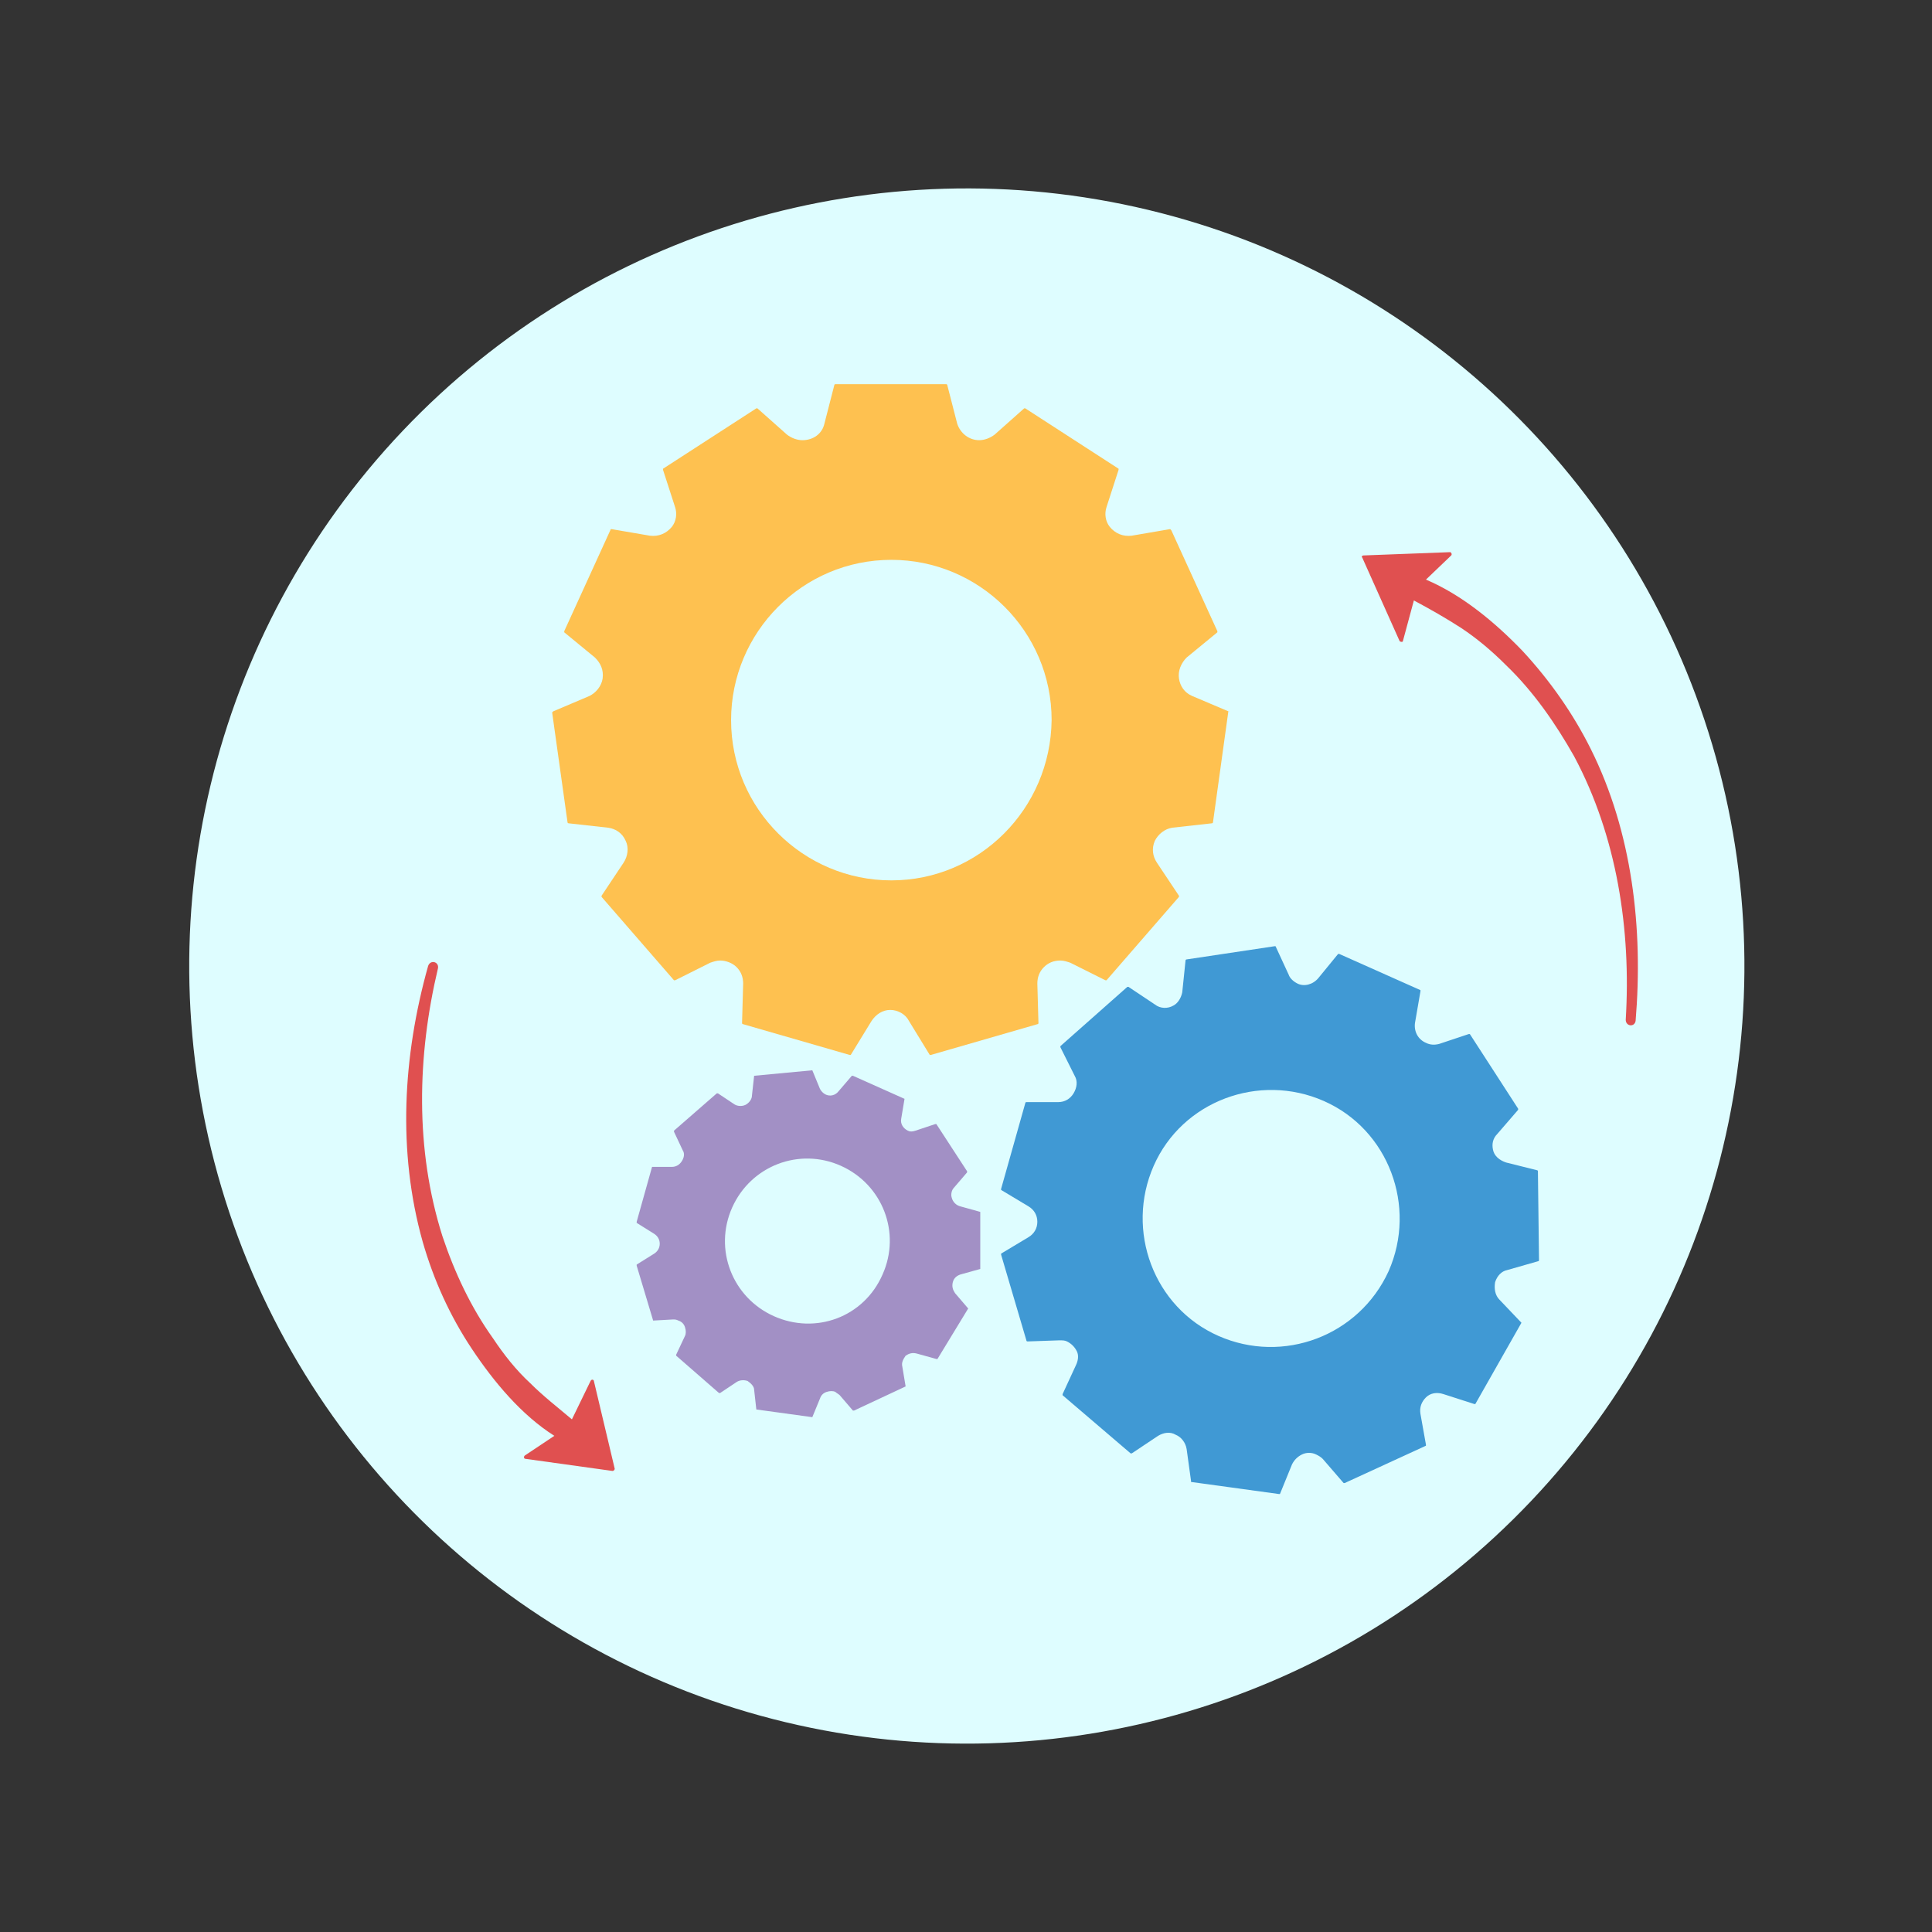 <?xml version="1.0" encoding="utf-8"?>
<!-- Generator: Adobe Illustrator 23.1.1, SVG Export Plug-In . SVG Version: 6.00 Build 0)  -->
<svg version="1.1" id="Layer_1" xmlns="http://www.w3.org/2000/svg" xmlns:xlink="http://www.w3.org/1999/xlink" x="0px" y="0px"
	 width="176px" height="176px" viewBox="0 0 176 176" style="enable-background:new 0 0 176 176;" xml:space="preserve">
<rect x="0" y="0" width="176" height="176" fill="#333333" stroke="none"/>
<style type="text/css">
	.st0{fill:#DEFDFF;}
	.st1{fill:#FEC150;}
	.st2{fill:#4099D4;}
	.st3{fill:#A290C5;}
	.st4{fill:#E05050;}
</style>
<title>Artboard 23 copy 4</title>
<g>
	<g>
		<g>
			<ellipse transform="matrix(0.233 -0.973 0.973 0.233 -18.053 153.122)" class="st0" cx="88" cy="88" rx="70.8" ry="70.8"/>
		</g>
	</g>
	<g>
		<g>
			<path class="st1" d="M111.9,64.8l-3.3-1.4c-0.7-0.3-1.1-0.9-1.2-1.6c-0.1-0.7,0.2-1.4,0.7-1.9l2.8-2.3c0,0,0-0.1,0-0.1l-4.2-9.2
				c0,0-0.1-0.1-0.1-0.1l-3.5,0.6c-0.8,0.1-1.5-0.2-2-0.8c-0.4-0.5-0.5-1.2-0.3-1.8l1.1-3.4c0,0,0-0.1,0-0.1l-8.5-5.5
				c0,0-0.1,0-0.1,0l-2.7,2.4c-0.4,0.3-0.9,0.5-1.4,0.5c-0.9,0-1.7-0.6-2-1.5l-0.9-3.5c0,0,0-0.1-0.1-0.1H76.1c0,0-0.1,0-0.1,0.1
				l-0.9,3.5c-0.2,0.9-1,1.5-2,1.5c-0.5,0-1-0.2-1.4-0.5l-2.7-2.4c0,0-0.1,0-0.1,0l-8.5,5.5c0,0,0,0.1,0,0.1l1.1,3.4
				c0.2,0.6,0.1,1.3-0.3,1.8c-0.5,0.6-1.2,0.9-2,0.8l-3.5-0.6c0,0-0.1,0-0.1,0.1l-4.2,9.2c0,0,0,0.1,0,0.1l2.8,2.3
				c0.5,0.5,0.8,1.1,0.7,1.9c-0.1,0.7-0.6,1.3-1.2,1.6l-3.3,1.4c0,0-0.1,0.1-0.1,0.1l1.4,10c0,0,0,0.1,0.1,0.1l3.6,0.4
				c0.7,0.1,1.3,0.5,1.6,1.2c0.3,0.6,0.2,1.4-0.2,2l-2,3c0,0,0,0.1,0,0.1l6.6,7.6c0,0,0.1,0,0.1,0l3.2-1.6c0.3-0.1,0.6-0.2,0.9-0.2
				c0.5,0,1.1,0.2,1.5,0.6c0.4,0.4,0.6,0.9,0.6,1.5l-0.1,3.6c0,0,0,0.1,0.1,0.1l9.7,2.8c0,0,0.1,0,0.1,0l1.9-3.1c0.4-0.6,1-1,1.7-1
				c0.7,0,1.4,0.4,1.7,1l1.9,3.1c0,0,0,0,0.1,0c0,0,0,0,0,0l9.7-2.8c0,0,0.1,0,0.1-0.1l-0.1-3.6c0-0.6,0.2-1.1,0.6-1.5
				c0.4-0.4,0.9-0.6,1.5-0.6c0.3,0,0.6,0.1,0.9,0.2l3.2,1.6c0,0,0.1,0,0.1,0l6.6-7.6c0,0,0-0.1,0-0.1l-2-3c-0.4-0.6-0.5-1.3-0.2-2
				c0.3-0.6,0.9-1.1,1.6-1.2l3.6-0.4c0,0,0.1,0,0.1-0.1L111.9,64.8C112,64.9,112,64.8,111.9,64.8z M81.2,80.2
				c-8,0-14.6-6.5-14.6-14.6c0-8,6.5-14.6,14.6-14.6c8,0,14.6,6.5,14.6,14.6C95.7,73.7,89.2,80.2,81.2,80.2z"/>
		</g>
		<g>
			<g>
				<path class="st2" d="M138.6,120.5l-2-2.1c-0.4-0.4-0.5-1-0.4-1.6c0.2-0.6,0.6-1,1.1-1.1l2.8-0.8c0,0,0.1,0,0.1-0.1l-0.1-8.1
					c0,0,0-0.1-0.1-0.1l-2.8-0.7c-0.6-0.2-1.1-0.6-1.2-1.2c-0.1-0.5,0-1,0.4-1.4l1.9-2.2c0,0,0-0.1,0-0.1l-4.4-6.8c0,0-0.1,0-0.1,0
					l-2.7,0.9c-0.4,0.1-0.8,0.1-1.2-0.1c-0.7-0.3-1.1-1-1-1.8l0.5-2.9c0,0,0-0.1,0-0.1l-7.4-3.3c0,0-0.1,0-0.1,0l-1.8,2.2
					c-0.5,0.6-1.3,0.8-1.9,0.5c-0.4-0.2-0.7-0.5-0.8-0.8l-1.2-2.6c0,0,0,0-0.1,0l-8,1.2c0,0-0.1,0-0.1,0.1l-0.3,2.9
					c-0.1,0.5-0.4,1-0.8,1.2c-0.5,0.3-1.2,0.3-1.7-0.1l-2.4-1.6c0,0-0.1,0-0.1,0l-6.1,5.4c0,0,0,0.1,0,0.1l1.3,2.6
					c0.3,0.5,0.2,1.1-0.1,1.6c-0.3,0.5-0.8,0.8-1.4,0.8l-2.9,0c0,0-0.1,0-0.1,0.1l-2.2,7.8c0,0,0,0.1,0,0.1l2.5,1.5
					c0.5,0.3,0.8,0.8,0.8,1.4c0,0.6-0.3,1.1-0.8,1.4l-2.5,1.5c0,0,0,0.1,0,0.1l2.3,7.8c0,0,0,0.1,0.1,0.1l2.9-0.1
					c0.3,0,0.5,0,0.7,0.1c0.4,0.2,0.7,0.5,0.9,0.9c0.2,0.4,0.1,0.9-0.1,1.3l-1.2,2.6c0,0,0,0.1,0,0.1l6.2,5.3c0,0,0.1,0,0.1,0
					l2.4-1.6c0.5-0.3,1.1-0.4,1.6-0.1c0.5,0.2,0.9,0.7,1,1.3l0.4,2.9c0,0,0,0,0,0.1c0,0,0,0,0,0l8,1.1c0,0,0.1,0,0.1,0l1.1-2.7
					c0.2-0.4,0.5-0.7,0.9-0.9c0.4-0.2,0.9-0.2,1.3,0c0.2,0.1,0.4,0.2,0.6,0.4l1.9,2.2c0,0,0.1,0,0.1,0l7.4-3.4c0,0,0,0,0-0.1
					l-0.5-2.8c-0.1-0.6,0.1-1.1,0.5-1.5c0.4-0.4,1-0.5,1.6-0.3l2.8,0.9c0,0,0.1,0,0.1,0L138.6,120.5
					C138.6,120.5,138.6,120.5,138.6,120.5z M111,121.7c-5.9-2.6-8.5-9.6-5.9-15.5c2.6-5.9,9.6-8.5,15.5-5.9
					c5.9,2.6,8.5,9.6,5.9,15.5C123.8,121.7,116.9,124.3,111,121.7z"/>
			</g>
		</g>
		<g>
			<g>
				<path class="st3" d="M88.2,119.2l-1.2-1.4c-0.2-0.3-0.3-0.6-0.2-1c0.1-0.4,0.4-0.6,0.7-0.7l1.8-0.5c0,0,0,0,0,0l0-5.2
					c0,0,0,0,0,0l-1.8-0.5c-0.4-0.1-0.7-0.4-0.8-0.8c-0.1-0.3,0-0.7,0.2-0.9l1.2-1.4c0,0,0,0,0-0.1l-2.8-4.3c0,0,0,0-0.1,0l-1.8,0.6
					c-0.3,0.1-0.5,0.1-0.7,0c-0.4-0.2-0.7-0.6-0.6-1.1l0.3-1.8c0,0,0,0,0,0l-4.7-2.1c0,0,0,0-0.1,0l-1.2,1.4
					c-0.3,0.4-0.8,0.5-1.2,0.3c-0.2-0.1-0.4-0.3-0.5-0.5l-0.7-1.7c0,0,0,0,0,0L68.7,98c0,0,0,0,0,0l-0.2,1.8c0,0.3-0.2,0.6-0.5,0.8
					c-0.3,0.2-0.8,0.2-1.1,0l-1.5-1c0,0,0,0-0.1,0l-3.9,3.4c0,0,0,0,0,0.1l0.8,1.7c0.2,0.3,0.1,0.7-0.1,1c-0.2,0.3-0.5,0.5-0.9,0.5
					l-1.8,0c0,0,0,0,0,0l-1.4,5c0,0,0,0,0,0.1l1.6,1c0.3,0.2,0.5,0.5,0.5,0.9c0,0.4-0.2,0.7-0.5,0.9l-1.6,1c0,0,0,0,0,0.1l1.5,5
					c0,0,0,0,0,0l1.8-0.1c0.2,0,0.3,0,0.5,0.1c0.3,0.1,0.5,0.3,0.6,0.6c0.1,0.3,0.1,0.6,0,0.8l-0.8,1.7c0,0,0,0,0,0.1l3.9,3.4
					c0,0,0,0,0.1,0l1.5-1c0.3-0.2,0.7-0.2,1-0.1c0.3,0.2,0.6,0.5,0.6,0.8l0.2,1.8c0,0,0,0,0,0c0,0,0,0,0,0l5.1,0.7c0,0,0,0,0,0
					l0.7-1.7c0.1-0.3,0.3-0.5,0.6-0.6c0.3-0.1,0.6-0.1,0.8,0c0.1,0.1,0.3,0.2,0.4,0.3l1.2,1.4c0,0,0,0,0.1,0l4.7-2.2c0,0,0,0,0,0
					l-0.3-1.8c-0.1-0.4,0.1-0.7,0.3-1c0.3-0.2,0.6-0.3,1-0.2l1.8,0.5c0,0,0,0,0.1,0L88.2,119.2C88.2,119.2,88.2,119.2,88.2,119.2z
					 M70.5,119.9c-3.8-1.7-5.5-6.1-3.8-9.9c1.7-3.8,6.1-5.5,9.9-3.8c3.8,1.7,5.5,6.1,3.8,9.9C78.7,120,74.3,121.6,70.5,119.9z"/>
			</g>
		</g>
		<g>
			<path class="st4" d="M54.1,125.8c0-0.1-0.2-0.2-0.3,0l-1.7,3.5c0,0,0,0,0,0c-1.3-1.1-2.6-2.1-3.8-3.3c-1.3-1.2-2.4-2.6-3.4-4.1
				c-2-2.8-3.5-6-4.6-9.3c-2.5-7.9-2.3-16.4-0.4-24.4c0.1-0.6-0.7-0.8-0.9-0.2c-2.3,8.2-2.8,16.9-0.5,25.1c1,3.5,2.5,6.8,4.5,9.8
				c2,3,4.5,6,7.5,7.9l-2.7,1.8c-0.1,0.1-0.1,0.3,0.1,0.3l7.9,1.1c0.1,0,0.2-0.1,0.2-0.2L54.1,125.8z"/>
			<path class="st4" d="M144.9,68.2c-1.6-3.2-3.7-6.2-6.2-8.9c-2.5-2.6-5.5-5.1-8.8-6.5l2.3-2.2c0.1-0.1,0-0.3-0.1-0.3l-7.9,0.3
				c-0.1,0-0.2,0.1-0.1,0.2l3.4,7.6c0.1,0.1,0.3,0.1,0.3,0l1-3.7c0,0,0,0,0,0c1.5,0.8,2.9,1.6,4.3,2.5c1.5,1,2.8,2.1,4.1,3.4
				c2.5,2.4,4.5,5.3,6.2,8.3c3.9,7.3,5.2,15.8,4.7,24c0,0.6,0.8,0.7,0.9,0.1C149.7,84.6,148.7,75.8,144.9,68.2z"/>
		</g>
	</g>
</g>
</svg>
